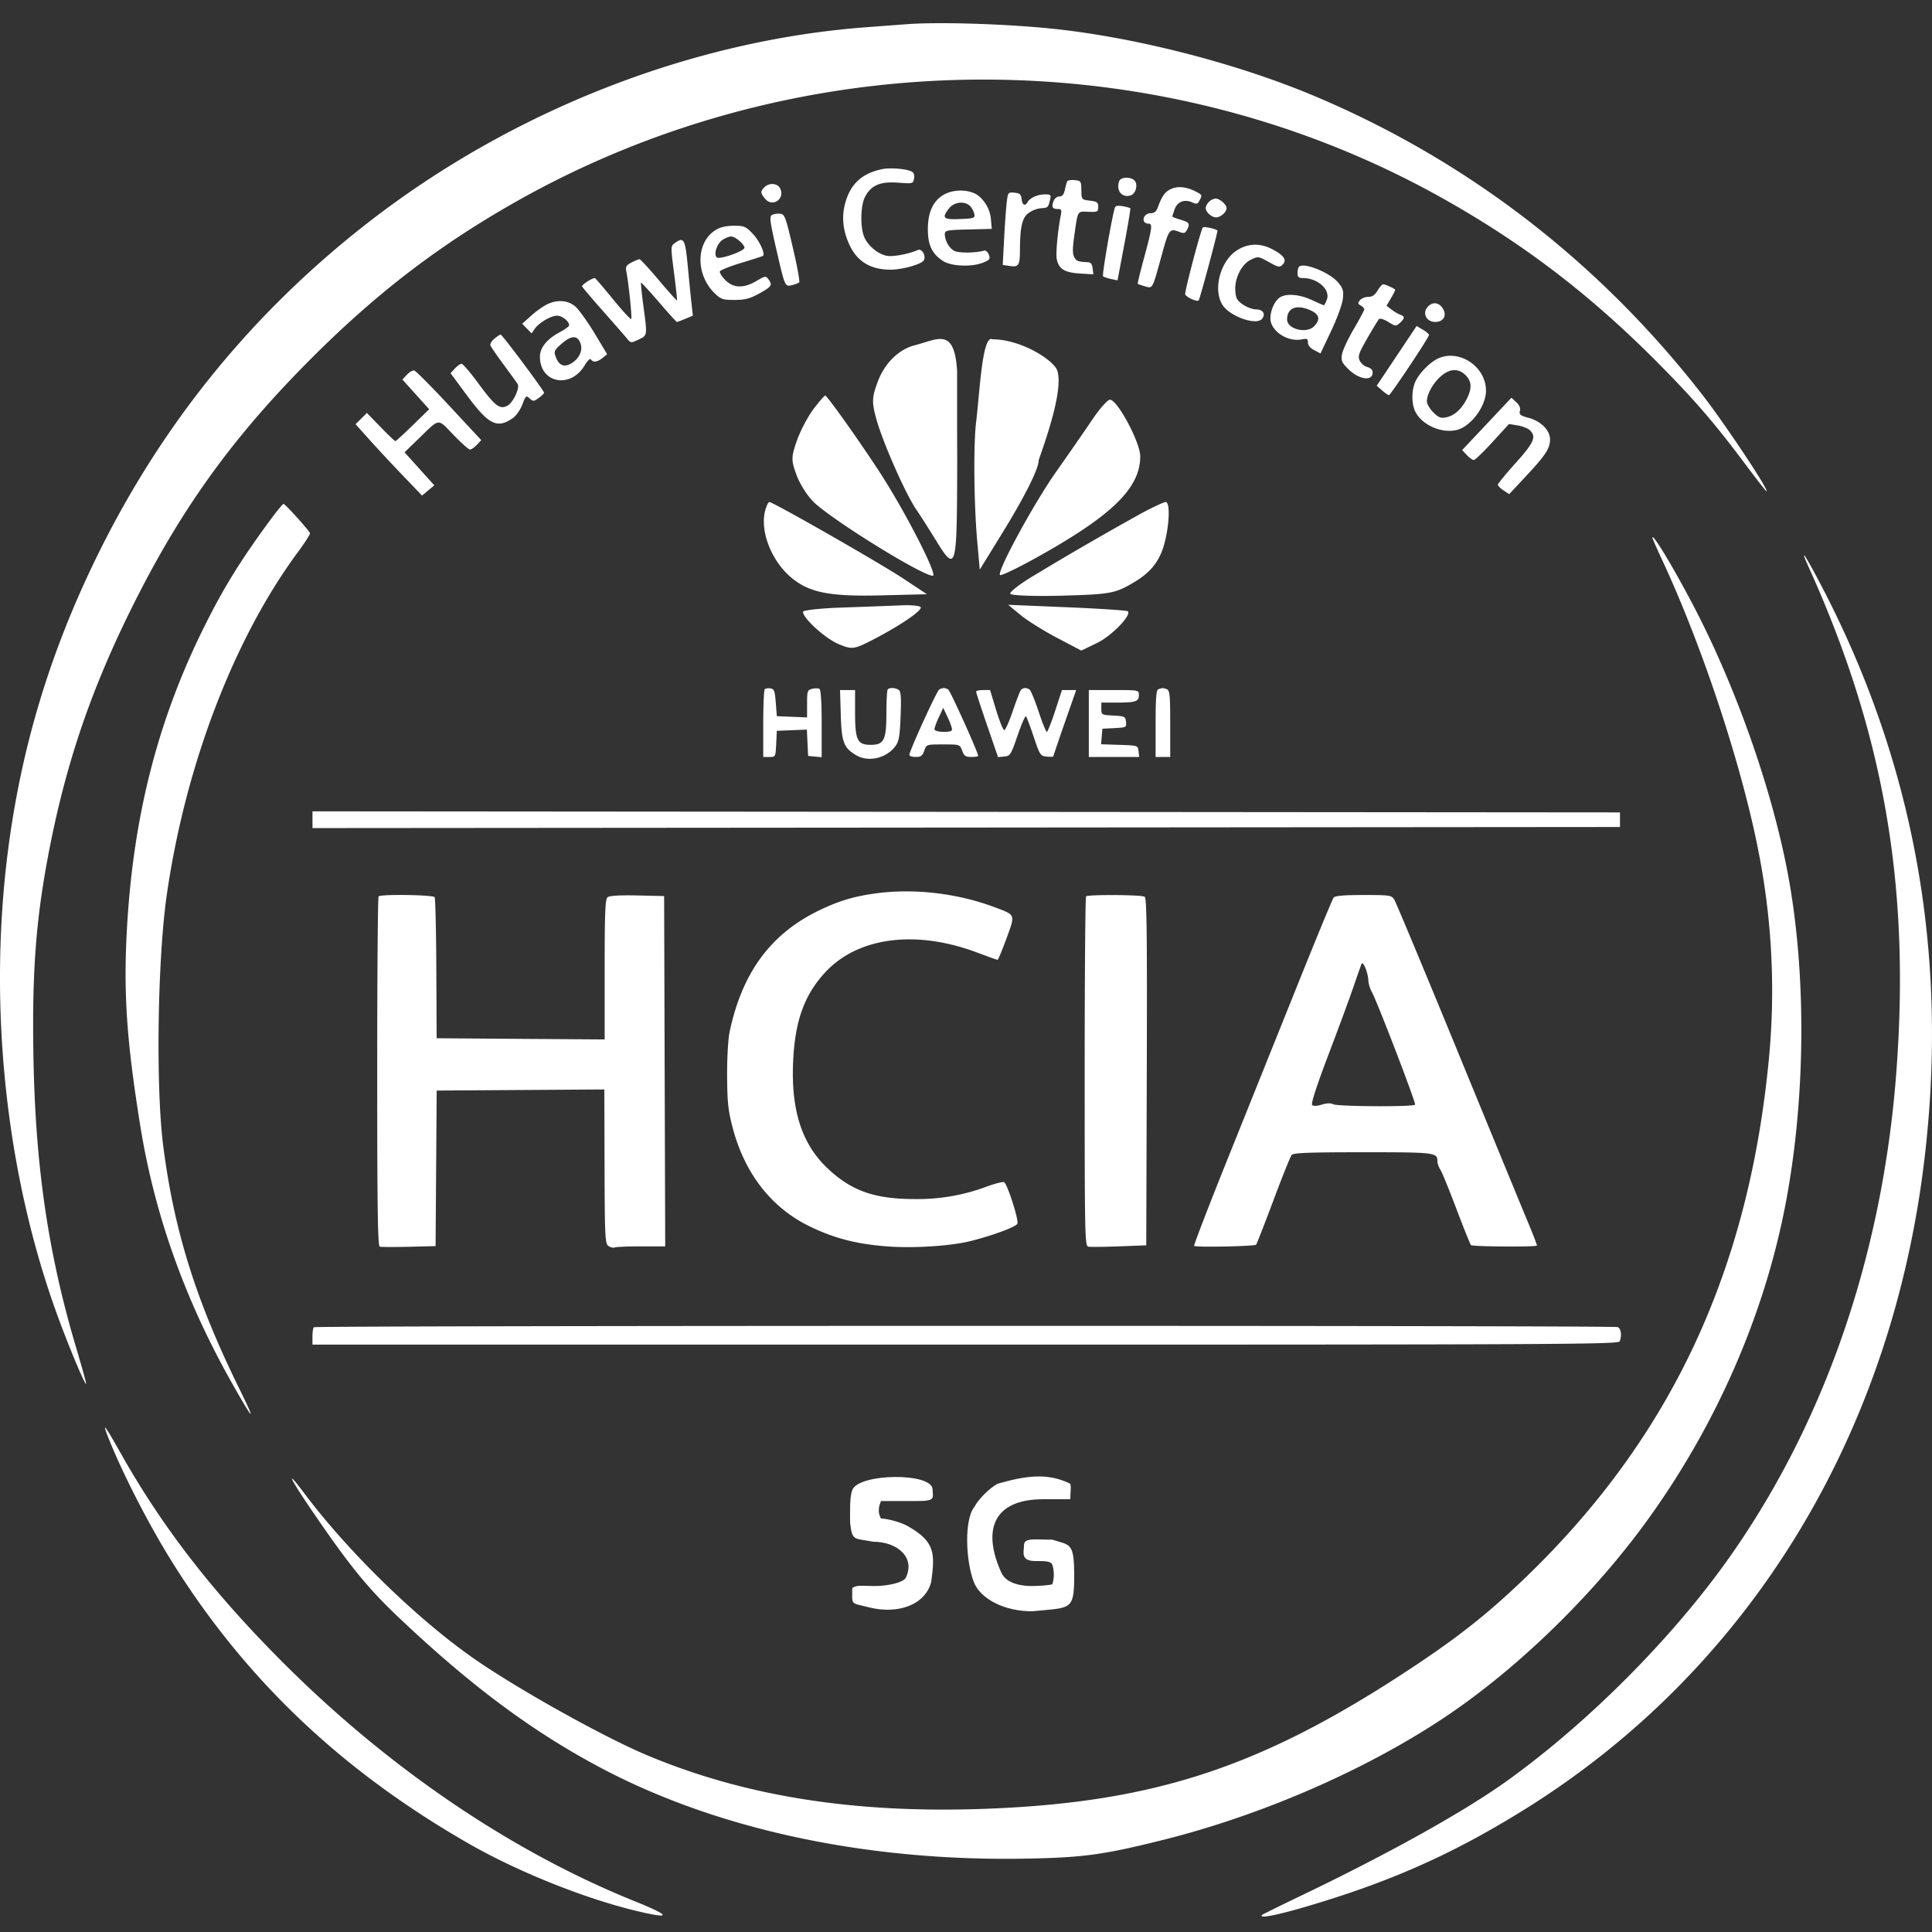 <svg width="70" height="70" fill="none" xmlns="http://www.w3.org/2000/svg"><rect width="100%" height="100%" fill="#333333" stroke="none"/><path d="M31.81 13.812c.248-.657.76-1.157 1.332-1.302.828-.209 1.442-.679 1.536.941v1.62c0 1.866.008.953 0 2.66-.014 2.796-.078 2.97-.718 1.926-.27-.44-.614-.981-.767-1.204-.392-.575-1.211-2.434-1.441-3.27-.17-.619-.163-.788.058-1.37ZM28.87 15.973c.126-.361.398-.878.603-1.15.205-.27.396-.492.425-.492.07 0 1.33 1.777 2.015 2.84.915 1.42 2.075 3.691 1.886 3.691-.372 0-3.466-1.905-4.277-2.633-.23-.207-.523-.652-.65-.988-.21-.554-.21-.671-.002-1.268ZM38.277 17.077c.46-.653 1.05-1.503 1.31-1.89.261-.386.543-.703.627-.705.27-.005 1.099 1.545 1.099 2.053 0 1.165-1.047 2.172-3.872 3.73-.631.347-1.175.604-1.209.57-.12-.121 1.226-2.597 2.045-3.758ZM35.406 19.6c-.127-1.432-.132-3.603-.04-4.297.138-1.157.224-3.204.598-3.009.92 0 2.024.616 2.313 1.064.362.71-.645 3.258-.645 3.33 0 .297-.5 1.297-1.291 2.583l-.843 1.368-.092-1.039ZM28.656 20.916c-.703-.596-1.12-1.658-.938-2.392.046-.184.117-.334.157-.334.137 0 4.016 2.217 4.868 2.782l.841.558-1.66.042c-1.872.047-2.615-.102-3.268-.656ZM37.301 20.95a117.71 117.71 0 0 1 4.084-2.367c.404-.216.785-.393.847-.393.217 0 .1 1.271-.173 1.878-.198.44-.482.738-.99 1.04-.665.393-.84.425-2.59.474-1.032.028-1.877-.005-1.877-.075 0-.07.315-.32.7-.556ZM29.094 22.168c0-.06.646-.13 1.435-.156.79-.027 1.75-.063 2.135-.08.385-.017.699.02.698.08-.001.146-.768.663-1.708 1.152-.71.368-.783.378-1.267.174-.485-.204-1.293-.936-1.293-1.17ZM38.295 23.108c-.486-.255-1.082-.628-1.325-.83l-.442-.365 2.135.089c1.174.049 2.163.114 2.198.145.152.133-.58.89-1.107 1.146l-.576.279-.883-.464Z" fill="#fff"/><path fill-rule="evenodd" clip-rule="evenodd" d="m32.834.878-1.437.108c-6.348.474-12.846 3.022-18.065 7.082-4.189 3.26-7.447 7.265-9.797 12.046C1.817 23.608.762 27.1.283 30.873c-.702 5.534-.087 11.482 1.71 16.544.396 1.119 1.081 2.773 1.128 2.726.012-.013-.145-.585-.35-1.273-1.025-3.437-1.49-6.598-1.56-10.615-.055-3.161.102-5.109.62-7.695.601-3.001 1.48-5.568 2.874-8.4 1.796-3.646 3.678-6.272 6.574-9.173 2.38-2.384 4.68-4.141 7.493-5.723 10.279-5.78 23.091-5.844 33.335-.169 2.98 1.652 5.439 3.516 7.913 6.003 1.353 1.36 2.107 2.233 3.23 3.739.397.531.737.966.755.966.12 0-1.492-2.426-2.315-3.486C57.934 9.48 53.144 5.795 47.579 3.46c-2.736-1.148-6.298-2.07-9.263-2.4-1.718-.19-4.268-.275-5.482-.182Zm-.87 5.25c-.717.146-1.136.522-1.33 1.195-.152.52-.099 1.044.159 1.58.28.583.764.868 1.473.868.382 0 1-.16 1.172-.303.15-.124-.012-.484-.183-.41-.34.148-.901.253-1.124.21-.321-.06-.687-.365-.82-.685-.151-.363-.132-1.147.035-1.46.222-.414.554-.554 1.196-.504.53.04.54.038.576-.149.024-.126-.005-.212-.086-.254-.192-.1-.777-.148-1.068-.089Zm8.59.428c-.13.342.092.625.411.524.184-.059.273-.379.148-.53-.125-.151-.5-.146-.558.006Zm-1.882.009c-.02.033-.06.172-.089.307-.037.176-.095.246-.2.246-.084 0-.175.074-.212.171-.08.212-.04.284.155.284.127 0 .146.036.112.209-.112.564-.19 1.4-.15 1.603.072.36.277.489.832.524l.493.032-.025-.217c-.017-.155-.068-.218-.176-.223-.35-.017-.414-.041-.493-.189-.06-.112-.06-.316 0-.738.137-.972.104-.913.512-.9.336.012.36 0 .36-.177 0-.164-.041-.194-.303-.227-.302-.038-.303-.039-.308-.379-.005-.324-.017-.342-.239-.364-.128-.013-.25.004-.269.038Zm-10.975.218c-.152.152-.149.205.02.414.27.335.747.002.544-.379-.1-.185-.396-.203-.564-.035Zm14.74.06c-.223.099-.338.258-.488.673-.054.15-.128.209-.258.209-.182 0-.315.177-.233.31.023.038.092.069.151.069.157 0 .138.151-.15 1.211-.142.521-.248.957-.237.969.012.012.13.053.263.09.285.083.26.13.615-1.16.25-.913.276-.946.633-.81.158.06.207.048.27-.07.123-.23.095-.277-.226-.373-.166-.05-.302-.101-.302-.114 0-.013.037-.131.083-.263.096-.275.359-.378.64-.25.152.07.194.06.258-.061.108-.201.103-.213-.13-.333-.333-.17-.645-.204-.89-.096Zm-8.222.2c-.397.216-.597.638-.597 1.26 0 .57.147.883.535 1.145.303.205 1.063.236 1.48.062.23-.096.253-.131.194-.284-.037-.097-.113-.162-.17-.146-.305.089-.924.094-1.081.01-.19-.101-.343-.375-.343-.609 0-.133.07-.147.85-.167l.851-.021-.027-.303a1.238 1.238 0 0 0-.419-.865c-.273-.256-.882-.295-1.273-.082Zm2.262.28c-.025.2-.068.794-.096 1.32l-.05.956.255.038c.319.048.366-.023.368-.548.004-.877.08-1.205.32-1.376a.998.998 0 0 1 .437-.169c.255-.013.266-.023.331-.293.046-.193.033-.208-.183-.208-.26 0-.533.12-.625.276-.097.165-.192.119-.218-.106-.02-.171-.065-.212-.259-.231-.229-.022-.237-.013-.28.34Zm7.326-.01c-.065.066-.118.166-.118.222 0 .148.213.341.378.341.16 0 .378-.192.378-.334 0-.13-.248-.348-.398-.348a.413.413 0 0 0-.24.12Zm-8.644.165c.065.073.13.201.144.285.024.138-.022.153-.522.173-.611.025-.671-.034-.392-.39.188-.24.586-.274.77-.068Zm5.237.04c-.102.3-.474 2.45-.43 2.491.028.027.158.071.288.099l.236.05.245-1.296c.135-.713.233-1.306.218-1.32a1.406 1.406 0 0 0-.277-.07c-.166-.032-.26-.017-.28.046Zm-12.431.274c-.089.058-.065.247.143 1.156.334 1.458.328 1.444.585 1.383a.872.872 0 0 0 .263-.098c.03-.026-.073-.593-.23-1.26-.267-1.143-.293-1.211-.47-1.23a.534.534 0 0 0-.291.05Zm-2.032.539c-.727.444-.74 1.636-.022 2.311.215.203.292.227.709.225.372-.002.55-.048.878-.227.457-.25.5-.314.348-.516-.1-.134-.118-.131-.439.057-.464.273-.833.262-1.126-.032-.125-.125-.214-.266-.198-.314.015-.047.367-.188.78-.313.415-.125.765-.237.78-.25.09-.075-.123-.541-.362-.794-.262-.276-.315-.299-.693-.298-.274 0-.49.05-.655.15Zm17.645-.087c-.086.14-.656 2.307-.636 2.416.02.1.425.287.488.225.042-.042.704-2.508.68-2.532-.068-.068-.503-.157-.532-.109Zm-16.804.471c.11.087.2.203.2.259 0 .127-.911.444-1.006.35-.124-.125.025-.535.237-.65.27-.147.336-.142.57.041Zm-2.335.1c-.139.102-.14.132-.017 1.076.07.534.117.98.105.992-.011.012-.308-.319-.659-.735-.35-.416-.665-.756-.698-.756-.033 0-.163.053-.288.118-.19.098-.222.153-.189.322.087.447.214 1.69.177 1.727-.022.023-.32-.303-.663-.722-.343-.42-.637-.763-.654-.763-.104 0-.483.247-.463.302.013.037.347.43.742.876s.787.895.871.997c.153.187.155.187.435.053.324-.155.32-.125.17-1.242-.058-.437-.095-.805-.082-.818.013-.013.303.302.645.7.341.398.636.723.654.723.019 0 .156-.051.306-.114l.273-.114-.045-.398a111.47 111.47 0 0 1-.136-1.363c-.098-1.03-.143-1.11-.484-.861Zm20.405.237c-.615.37-.907 1.41-.557 1.985.256.421 1.228.77 1.439.515.14-.17.034-.342-.213-.342-.12 0-.334-.077-.475-.173-.215-.145-.26-.225-.28-.497-.034-.454.226-.97.57-1.134.257-.123.27-.12.643.087.349.195.391.203.502.093.162-.164.052-.329-.368-.552-.433-.229-.86-.223-1.26.018Zm2.223.612c-.03.031-.056.136-.056.233 0 .139.042.177.192.177.54 0 1.009.422.871.785-.042.11-.09.2-.108.2-.018 0-.214-.085-.437-.189-.424-.198-.882-.243-1.127-.112-.2.107-.373.469-.373.775 0 .456.617.868 1.14.763.188-.037.22-.02.22.115 0 .1.085.203.228.277l.227.118.387-.817c.215-.454.403-.97.423-1.16.032-.298.008-.38-.176-.6-.3-.356-1.242-.734-1.411-.565Zm2.844.864c-.096.162-.192.228-.336.228-.11 0-.246.054-.301.12-.085.103-.08.133.029.194.07.04.128.101.128.137 0 .036-.172.358-.383.717-.21.359-.402.77-.425.914-.037.227-.007.299.22.526.392.392.89.466.89.13 0-.092-.069-.163-.19-.194a.473.473 0 0 1-.277-.233c-.074-.163-.04-.264.276-.813.198-.345.388-.657.422-.693.034-.037.182.008.335.103.263.162.28.164.421.036.183-.166.187-.24.016-.296a1.387 1.387 0 0 1-.316-.186l-.183-.141.167-.284c.092-.156.158-.292.146-.302-.075-.061-.365-.19-.429-.19-.042 0-.137.102-.21.227Zm-30.104.505a3.223 3.223 0 0 0-.567.41l-.32.287.17.174.17.174.114-.163c.158-.225.586-.477.81-.477.181 0 .438.203.438.347 0 .038-.155.152-.344.253-.465.247-.715.557-.715.888 0 .957 1.108 1.172 1.619.314.104-.176.2-.266.23-.218.074.12.229.101.419-.053l.167-.135-.463-.77c-.256-.422-.568-.856-.694-.963-.271-.228-.658-.254-1.034-.068Zm31.936.07c-.227.227-.073.562.26.562.304 0 .434-.242.267-.498-.138-.21-.355-.238-.527-.065Zm-4.233.154c.3.142.333.333.098.568-.277.277-.974.098-.974-.25 0-.431.362-.563.877-.318Zm3.094 1.637-.723 1.082.195.17c.108.095.22.17.248.17.06-.003 1.451-2.09 1.451-2.18 0-.032-.1-.12-.224-.192l-.224-.133-.723 1.083Zm-32.694-.62c-.098.081-.161.191-.141.243.02.053.238.368.484.701.246.334.473.647.503.696.085.142-.165.675-.369.784-.277.149-.448.018-1.051-.802-.29-.394-.564-.715-.61-.715-.047 0-.157.076-.244.17l-.158.17.594.804c.793 1.072 1.1 1.221 1.675.815.111-.079.261-.296.333-.485.122-.321.138-.334.265-.219.125.114.15.112.327-.017.106-.077.193-.162.194-.189.004-.073-1.518-2.11-1.574-2.108-.027.002-.13.07-.228.152Zm3.124.173c.092.263-.053.561-.357.732-.25.14-.434.052-.546-.262-.067-.19-.047-.234.224-.469.352-.305.573-.305.679-.001Zm31.082.536c-.297.13-.71.551-.841.858-.137.32-.133.808.009 1.082.25.486.955.791 1.506.653.504-.127 1.042-.848 1.05-1.408.013-.868-.946-1.527-1.724-1.185Zm-37.373.594-.163.174.485.538.485.538-.593.579c-.327.318-.611.578-.632.578-.021 0-.262-.23-.535-.511l-.497-.512-.205.204-.205.205.496.553c.273.305.815.886 1.204 1.293l.708.739.223-.185.222-.186-.539-.598-.539-.599.506-.49c.786-.763.678-.75 1.265-.142.282.293.552.532.6.532.049 0 .16-.076.248-.17l.16-.17-1.162-1.25c-.64-.689-1.209-1.26-1.266-1.273-.056-.012-.176.057-.266.153Zm38.359.017c.223.223.235.48.042.859-.192.374-.454.61-.745.668-.2.04-.277.01-.47-.183-.126-.127-.23-.304-.23-.395 0-.26.221-.66.503-.907.324-.286.642-.3.9-.042Zm.768 1.765-.893.948.169.18c.092.098.206.18.252.18.046 0 .352-.294.68-.653l.595-.651.307.049c.17.027.368.104.442.17.256.233.163.45-.509 1.196-.353.392-.642.745-.642.784 0 .04.092.133.205.207l.205.135.596-.638c.725-.777.883-1.018.884-1.344 0-.334-.329-.663-.784-.785-.294-.078-.34-.116-.306-.25.026-.103-.02-.212-.135-.316l-.174-.16-.892.948ZM9.76 18.883c-1.064 1.454-1.64 2.386-2.33 3.765-1.72 3.437-2.62 6.97-2.838 11.136-.117 2.243.002 3.96.486 6.979.518 3.232 1.617 6.321 3.322 9.34.79 1.4.903 1.496.287.246-1.587-3.223-2.382-5.757-2.776-8.856-.268-2.106-.204-6.704.126-9.028.669-4.704 2.43-9.317 4.762-12.469.25-.338.445-.643.432-.679-.039-.108-.899-1.06-.958-1.06-.03 0-.26.282-.512.626Zm50.108.595c0 .025.154.381.346.79 1.5 3.22 2.954 7.648 3.541 10.796a25.96 25.96 0 0 1 .318 7.477c-.774 7.752-3.684 13.803-9.08 18.883-1.17 1.101-2.156 1.878-3.64 2.87-5.52 3.689-9.425 5.001-15.585 5.24-4.767.183-8.747-.441-12.31-1.933-1.566-.654-4.705-2.405-6.276-3.5-2.058-1.432-4.552-3.86-6.147-5.983-.745-.991-.542-.565.352.74 1.296 1.892 1.946 2.689 3.039 3.726 2.636 2.503 4.899 4.183 7.415 5.506 4.215 2.216 9.612 3.36 15.348 3.251 2.062-.038 2.792-.138 4.945-.676 3.845-.96 7.89-2.776 10.789-4.844 2.478-1.768 4.967-4.25 6.783-6.767 2.451-3.395 4.173-7.309 4.955-11.26.779-3.938.808-8.64.075-12.351-.547-2.773-1.667-6.03-3.023-8.794-.718-1.461-1.834-3.38-1.845-3.171Zm5.673 1.09c2.722 6.024 3.678 11.553 3.165 18.3-.5 6.567-2.566 12.594-5.995 17.486-2.053 2.93-5.138 6.038-8.107 8.169-1.55 1.111-4.234 2.609-7.441 4.15-.77.37-1.413.686-1.43.703-.202.196.943-.072 2.644-.62 2.521-.813 4.561-1.763 6.877-3.206 8.09-5.04 13.283-13.497 14.475-23.575.88-7.439-.386-14.394-3.802-20.876-.554-1.05-.733-1.297-.386-.53Zm-37.833 4.405c-.03.03-.054.594-.054 1.254v1.2h.223c.221 0 .224-.005.246-.474l.023-.474.544-.022.545-.022.022.477.023.477.246.023.245.024v-1.213c0-.77-.029-1.23-.08-1.262-.043-.027-.163-.028-.264-.003-.172.043-.185.08-.185.54v.495l-.548-.022-.548-.022-.038-.493c-.033-.423-.06-.495-.192-.514-.085-.013-.179.002-.208.031Zm4.458.003c-.028.028-.05.416-.05.863 0 .974-.087 1.148-.568 1.148-.482 0-.567-.173-.567-1.16v-.825h-.545l.027.893c.03.99.104 1.192.541 1.459.45.275 1.112.126 1.441-.324.126-.172.158-.36.186-1.089.026-.694.011-.894-.071-.947-.125-.079-.324-.088-.394-.018Zm1.862.01c-.092.059-1.08 2.224-1.08 2.366 0 .04.103.074.23.074.188 0 .245-.041.31-.227.079-.227.08-.227.683-.227.602 0 .604 0 .69.227.07.19.127.227.333.227.137 0 .248-.018.248-.04 0-.117-1.01-2.354-1.084-2.402-.112-.072-.215-.07-.33.002Zm2.95.033c-.034.051-.164.395-.29.763-.126.369-.262.67-.302.671-.04 0-.173-.326-.294-.726l-.22-.725h-.253c-.139 0-.253.025-.253.056-.001.032.178.579.397 1.216l.398 1.159.227-.023c.215-.02.24-.06.482-.764.14-.408.276-.72.302-.695.026.025.152.36.28.742.224.668.242.696.473.72.132.012.24.008.24-.01 0-.019.186-.567.413-1.218l.414-1.183h-.515l-.248.757c-.136.417-.272.758-.301.758-.03 0-.163-.332-.298-.739-.134-.406-.282-.764-.327-.794-.125-.084-.256-.07-.325.035Zm4.986-.043c-.07.028-.094.35-.094 1.244v1.206h.529v-1.204c0-1.028-.017-1.21-.12-1.25-.134-.052-.179-.051-.315.004Zm-2.514 1.238v1.212H41.275l-.024-.208c-.024-.208-.026-.208-.69-.23l-.666-.022.023-.281.024-.282.439-.022c.428-.023.439-.029.416-.228-.022-.192-.049-.205-.458-.227-.426-.022-.435-.027-.435-.246v-.224h.56c.684 0 .8-.04.8-.273 0-.181 0-.181-.907-.181h-.907v1.212Zm-4.962.242c-.063.102-.634.072-.632-.034.001-.052.073-.248.16-.435l.159-.341.176.374c.096.206.158.402.138.436ZM11.322 29.7v.303l23.687-.019 23.686-.02v-.529l-23.686-.02-23.687-.019v.304Zm20.462 2.662c-.82.106-1.39.275-2.125.633-1.741.846-2.774 2.254-3.224 4.396-.055.261-.093.939-.09 1.591.006.962.037 1.25.2 1.874.434 1.657 1.401 2.9 2.779 3.572.883.43 1.672.638 2.773.728.96.079 2.338-.007 3.07-.19.794-.199 1.653-.517 1.695-.629.055-.142-.37-1.46-.484-1.505-.05-.019-.323.05-.607.152a7.105 7.105 0 0 1-2.634.46c-1.462-.001-2.3-.3-3.17-1.13-.914-.873-1.305-2.085-1.232-3.819.063-1.49.401-2.439 1.162-3.263 1.184-1.281 3.281-1.555 5.508-.719.386.145.72.264.74.264.02 0 .165-.347.32-.771.325-.887.34-.847-.412-1.13-1.338-.505-2.886-.691-4.27-.514Zm-18.067.116c-.028.028-.05 2.889-.05 6.357 0 4.98.02 6.312.094 6.334.052.015.528.016 1.058.004l.963-.024.02-2.818.02-2.818 3.037-.02 3.037-.02.008 2.786c.007 2.527.02 2.794.136 2.882.07.053.175.078.232.056.056-.021.491-.039.966-.039h.864l-.02-6.346-.019-6.346-.972-.022c-.652-.014-1.007.008-1.078.066-.085.072-.105.551-.105 2.62v2.531l-3.043-.021-3.044-.022-.012-2.516c-.007-1.383-.034-2.551-.061-2.595-.054-.087-1.946-.114-2.031-.029Zm25.633 0c-.027.028-.05 2.888-.05 6.356 0 5.945.007 6.308.132 6.334.073.015.575.01 1.116-.01l.983-.038.019-6.285c.015-4.977 0-6.297-.076-6.345-.114-.073-2.052-.084-2.124-.012Zm8.969.044c-.041.053-.629 1.476-1.307 3.164l-2.508 6.243c-.702 1.746-1.259 3.192-1.239 3.212.058.058 2.191.016 2.245-.043.026-.03.308-.751.627-1.604.32-.853.617-1.594.662-1.648.063-.076.633-.098 2.59-.098 2.61 0 2.69.01 2.69.321 0 .076.048.215.107.307s.32.73.58 1.418c.26.688.498 1.28.53 1.318.05.057 2.334.074 2.39.017.01-.01-.13-.375-.31-.81-.183-.434-1.325-3.211-2.54-6.17-1.216-2.96-2.258-5.457-2.317-5.55-.102-.164-.152-.171-1.117-.171-.718 0-1.031.027-1.084.094Zm1.26 3.012c.003.105.061.292.13.417.201.37 1.599 4.011 1.562 4.073-.049.084-2.809.07-2.966-.015-.088-.047-.232-.043-.413.013-.178.055-.304.06-.35.013-.047-.046.16-.689.573-1.775.356-.936.765-2.044.908-2.46.144-.417.281-.81.306-.872.054-.137.24.315.25.606ZM11.371 48.088c-.028.028-.05.181-.05.341v.29H34.98c21.504 0 23.663-.01 23.705-.12.084-.218.048-.469-.074-.516-.164-.063-47.177-.058-47.24.005Zm-7.46 3.966c.493 1.26 1.472 3.174 2.317 4.526 2.672 4.278 6.15 7.58 10.774 10.228 1.75 1.002 4.155 1.968 6.023 2.42 1.324.32 1.313.198-.031-.344-4.489-1.811-8.936-4.833-12.774-8.68-2.519-2.526-4.321-4.851-5.832-7.525-.595-1.054-.697-1.188-.477-.625Z" fill="#fff"/><path d="M30.8 55.16c0-.45-.015-.929.079-1.172.237-.618 2.91-.64 2.91-.023 0 .293.141.42-.543.42H31.92c-.019.075-.17.329 0 .635.22 0 .709.125.98.28.98.56.98.98.84 2.012-.212.845-1.222 1.184-2.24.928-.71-.178-.621-.066-.621-.7.155-.127.391-.075.793-.075.53 0 1.045-.132 1.144-.293.364-.752-.314-1.312-1.176-1.312-.7-.14-.761 0-.84-.7ZM35.301 54.6c.162-.293.532-.667.84-.84.98-.28 1.799-.42 2.639 0 .035.185 0 .28 0 .56h-.98c-1.82 0-2.219 1.12-1.519 2.66.191.42.773.485 1.11.485.205 0 .632-.026.738-.065.091-.28.048-.56 0-.7-.049-.14-.243-.14-.609-.14-.56 0-.42-.329-.42-.56 0-.293.344-.215 1.029-.215.651.215.791.075.791 1.335s-.14 1.12-1.528 1.26c-1.015 0-1.876-.453-2.112-1.068-.29-.758-.35-2.247.021-2.712Z" fill="#fff"/></svg>